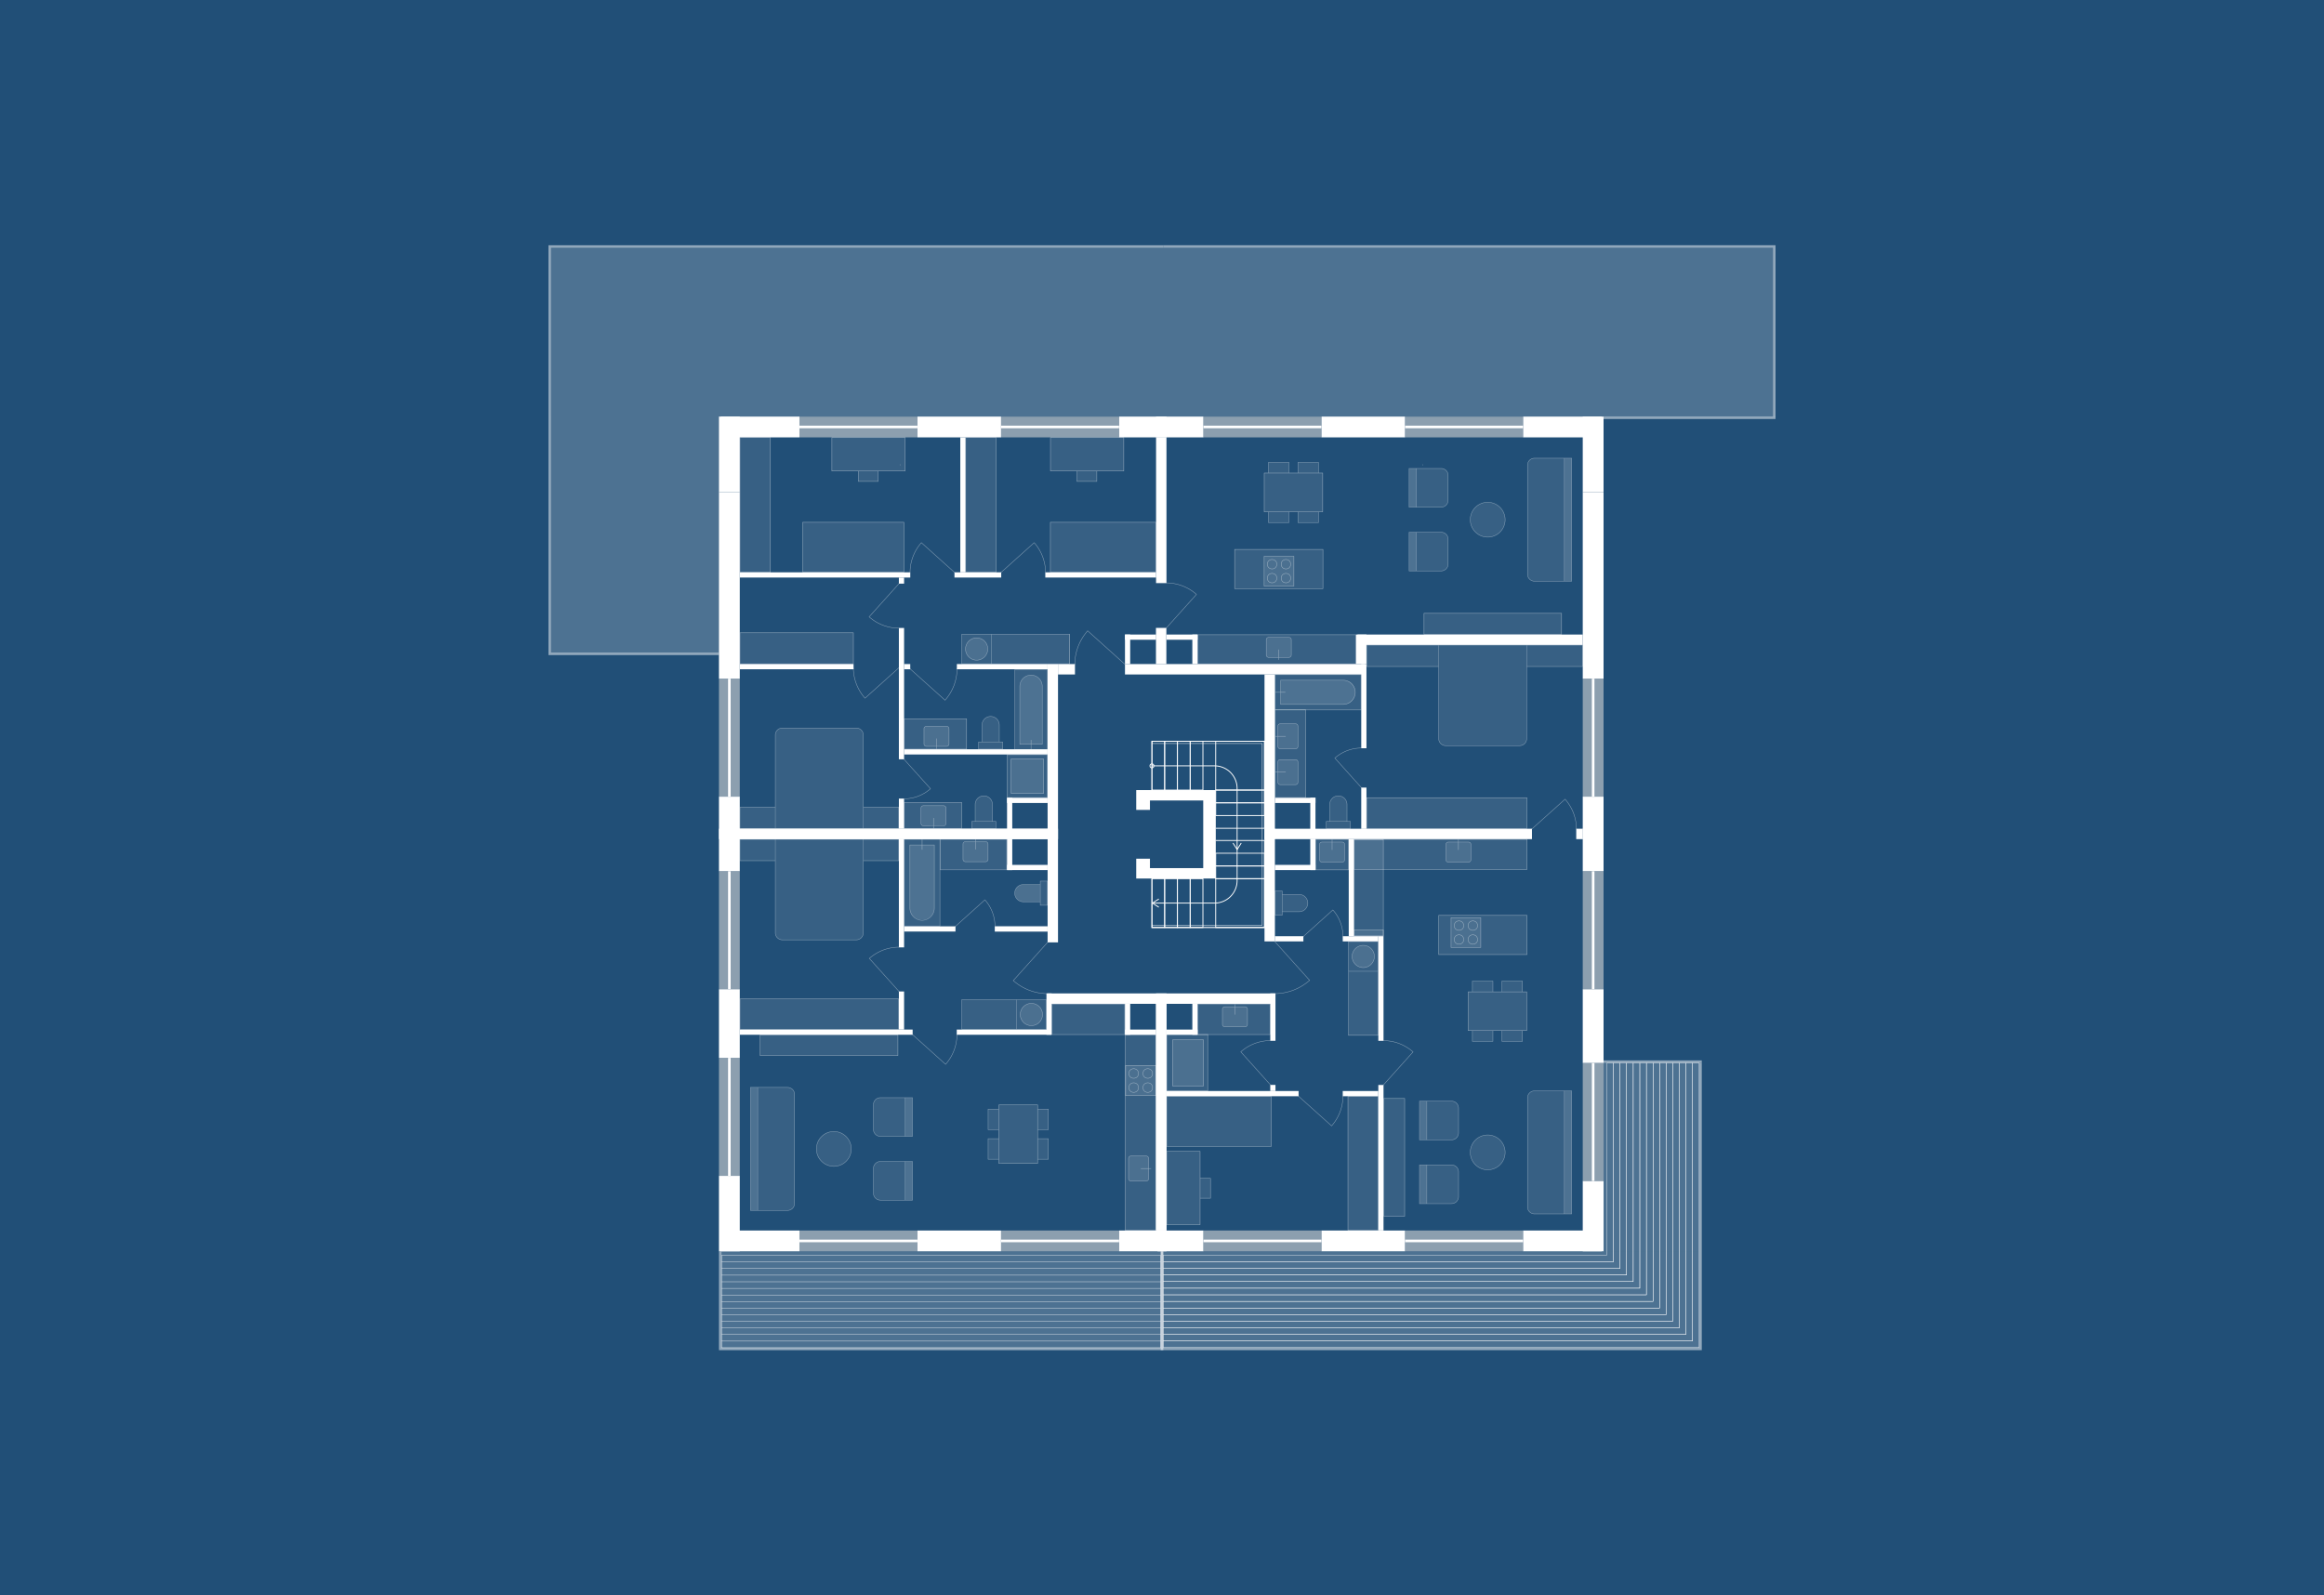 <svg id="A_6NP" data-name="A/6NP" xmlns="http://www.w3.org/2000/svg" viewBox="0 0 1340 920">
  <g>
    <rect width="1340" height="920" fill="#214f77"/>
    <g>
      <rect x="521.286" y="414.386" width="36.175" height="17.717" fill="#fff" opacity="0.1"/>
      <g opacity="0.5">
        <path d="M557.211,414.636v17.217l-35.675,0V414.636h35.675m.25-.25H521.286v17.717l36.175,0V414.386Z" fill="#fff"/>
      </g>
    </g>
    <g>
      <rect x="580.654" y="435.08" width="23.387" height="24.976" fill="#fff" opacity="0.1"/>
      <g opacity="0.5">
        <path d="M603.792,435.33v24.476H580.904V435.33h22.887m.25-.25H580.654v24.976h23.387V435.08Z" fill="#fff"/>
      </g>
    </g>
    <g>
      <rect x="735.105" y="409.265" width="17.871" height="50.79" transform="translate(1488.084 869.317) rotate(180)" fill="#fff" opacity="0.1"/>
      <g opacity="0.5">
        <path d="M752.726,409.515v50.29l-17.371 0V409.515l17.371-0m.25-.25-17.871 0v50.79l17.871-0V409.265Z" fill="#fff"/>
      </g>
    </g>
    <g>
      <rect x="759.157" y="483.236" width="17.847" height="19.176" transform="translate(275.258 1260.905) rotate(-90)" fill="#fff" opacity="0.1"/>
      <g opacity="0.5">
        <path d="M777.418,484.15l0,17.347-18.676,0-0-17.347,18.676,0m.25-.25-19.176,0,0,17.847,19.176,0-0-17.847Z" fill="#fff"/>
      </g>
    </g>
    <g>
      <rect x="780.669" y="483.9" width="99.909" height="17.592" transform="matrix(-1, 0, 0, -1, 1661.246, 985.392)" fill="#fff" opacity="0.1"/>
      <g opacity="0.5">
        <path d="M880.327,484.15v17.092l-99.409,0V484.15h99.409m.25-.25H780.669v17.592l99.909,0V483.9Z" fill="#fff"/>
      </g>
    </g>
    <g>
      <rect x="690.493" y="578.864" width="41.935" height="17.846" transform="translate(1422.92 1175.574) rotate(180)" fill="#fff" opacity="0.1"/>
      <g opacity="0.5">
        <path d="M732.178,579.114l0,17.346h-41.435V579.114H732.178m.25-.25H690.493v17.846h41.935l-0-17.846Z" fill="#fff"/>
      </g>
    </g>
    <g>
      <path d="M711.937,579.111v1.343h-5.71a1.502,1.502,0,0,0-1.5,1.5v8.798a1.502,1.502,0,0,0,1.5,1.5h11.67a1.502,1.502,0,0,0,1.5-1.5v-8.798a1.502,1.502,0,0,0-1.5-1.5h-5.71v-1.343h-.25Zm5.96,1.593a1.25,1.25,0,0,1,1.25,1.25v8.798a1.25,1.25,0,0,1-1.25,1.25H706.227a1.25,1.25,0,0,1-1.25-1.25v-8.798a1.25,1.25,0,0,1,1.25-1.25h5.71V584.98a.125.125,0,0,0,.25,0v-4.277Z" fill="#fff" opacity="0.5"/>
      <rect x="706.413" y="579.267" width="11.298" height="14.17" rx="1.25" transform="translate(125.71 1298.415) rotate(-90)" fill="#fff" opacity="0.1"/>
    </g>
    <g>
      <path d="M840.794,484.145v1.343h-5.71a1.502,1.502,0,0,0-1.5,1.5v8.798a1.502,1.502,0,0,0,1.5,1.5h11.67a1.502,1.502,0,0,0,1.5-1.5v-8.798a1.502,1.502,0,0,0-1.5-1.5h-5.71v-1.343h-.25Zm5.96,1.593a1.25,1.25,0,0,1,1.25,1.25v8.798a1.25,1.25,0,0,1-1.25,1.25H835.083a1.25,1.25,0,0,1-1.25-1.25v-8.798a1.25,1.25,0,0,1,1.25-1.25h5.71v4.277a.125.125,0,0,0,.25,0V485.738Z" fill="#fff" opacity="0.5"/>
      <rect x="835.27" y="484.302" width="11.298" height="14.17" rx="1.25" transform="translate(349.532 1332.305) rotate(-90)" fill="#fff" opacity="0.1"/>
    </g>
    <g>
      <path d="M767.955,484.145v1.343h-5.71a1.502,1.502,0,0,0-1.5,1.5v8.798a1.502,1.502,0,0,0,1.5,1.5H773.916a1.502,1.502,0,0,0,1.5-1.5v-8.798a1.502,1.502,0,0,0-1.5-1.5h-5.71v-1.343h-.25Zm5.96,1.593a1.25,1.25,0,0,1,1.25,1.25v8.798a1.25,1.25,0,0,1-1.25,1.25H762.245a1.25,1.25,0,0,1-1.25-1.25v-8.798a1.25,1.25,0,0,1,1.25-1.25h5.71v4.277a.125.125,0,1,0,.25,0V485.738Z" fill="#fff" opacity="0.5"/>
      <rect x="762.432" y="484.302" width="11.298" height="14.17" rx="1.25" transform="translate(276.694 1259.467) rotate(-90)" fill="#fff" opacity="0.1"/>
    </g>
    <g>
      <path d="M735.353,445.384h1.343v5.71a1.502,1.502,0,0,0,1.5,1.5h8.798a1.502,1.502,0,0,0,1.5-1.5l0-11.67a1.502,1.502,0,0,0-1.5-1.5l-8.798,0a1.502,1.502,0,0,0-1.5,1.5v5.71H735.353v.25Zm1.593-5.96a1.25,1.25,0,0,1,1.25-1.25l8.798,0a1.25,1.25,0,0,1,1.25,1.25l0,11.67a1.25,1.25,0,0,1-1.25,1.25h-8.798a1.25,1.25,0,0,1-1.25-1.25v-5.71h4.277a.125.125,0,0,0,0-.25h-4.277Z" fill="#fff" opacity="0.5"/>
      <rect x="736.946" y="438.174" width="11.298" height="14.17" rx="1.25" transform="translate(1485.189 890.518) rotate(180)" fill="#fff" opacity="0.1"/>
    </g>
    <g>
      <path d="M735.353,424.726h1.343V430.436a1.502,1.502,0,0,0,1.5,1.5l8.798,0a1.502,1.502,0,0,0,1.5-1.5l0-11.67a1.502,1.502,0,0,0-1.5-1.5h-8.798a1.502,1.502,0,0,0-1.5,1.5v5.71H735.353v.25Zm1.593-5.96a1.25,1.25,0,0,1,1.25-1.25h8.798a1.25,1.25,0,0,1,1.25,1.25l0,11.67a1.25,1.25,0,0,1-1.25,1.25l-8.798,0a1.25,1.25,0,0,1-1.25-1.25v-5.71h4.277a.125.125,0,0,0,0-.25h-4.277Z" fill="#fff" opacity="0.5"/>
      <rect x="736.946" y="417.516" width="11.298" height="14.17" rx="1.25" transform="translate(1485.189 849.202) rotate(180)" fill="#fff" opacity="0.1"/>
    </g>
    <g>
      <path d="M540.104,431.851V430.509h5.71a1.502,1.502,0,0,0,1.5-1.5v-8.798a1.502,1.502,0,0,0-1.5-1.5H534.144a1.502,1.502,0,0,0-1.5,1.5v8.798a1.502,1.502,0,0,0,1.5,1.5h5.71v1.343h.25Zm-5.96-1.593a1.25,1.25,0,0,1-1.25-1.25v-8.798a1.25,1.25,0,0,1,1.25-1.25h11.67a1.25,1.25,0,0,1,1.25,1.25v8.798a1.25,1.25,0,0,1-1.25,1.25h-5.71l0-4.277a.125.125,0,0,0-.25,0l0,4.277Z" fill="#fff" opacity="0.5"/>
      <rect x="534.33" y="417.525" width="11.298" height="14.17" rx="1.25" transform="translate(964.589 -115.37) rotate(90)" fill="#fff" opacity="0.1"/>
    </g>
    <g>
      <rect x="521.286" y="462.577" width="33.302" height="15.324" fill="#fff" opacity="0.1"/>
      <g opacity="0.5">
        <path d="M554.338,462.827v14.824H521.536V462.827H554.338m.25-.25H521.286v15.324H554.588V462.577Z" fill="#fff"/>
      </g>
    </g>
    <g>
      <path d="M538.381,477.65v-1.343l5.71,0a1.502,1.502,0,0,0,1.5-1.5v-8.798a1.502,1.502,0,0,0-1.5-1.5H532.421a1.502,1.502,0,0,0-1.5,1.5l0,8.798a1.502,1.502,0,0,0,1.5,1.5H538.131v1.343h.25Zm-5.96-1.593a1.25,1.25,0,0,1-1.25-1.25l0-8.798a1.25,1.25,0,0,1,1.25-1.25H544.091a1.25,1.25,0,0,1,1.25,1.25v8.798a1.25,1.25,0,0,1-1.25,1.25l-5.71,0V471.781a.125.125,0,1,0-.25,0v4.277Z" fill="#fff" opacity="0.5"/>
      <rect x="532.607" y="463.323" width="11.298" height="14.17" rx="1.25" transform="translate(1008.664 -67.847) rotate(90)" fill="#fff" opacity="0.1"/>
    </g>
    <g>
      <path d="M562.353,483.901V485.244h-5.71a1.502,1.502,0,0,0-1.5,1.5l0,8.798a1.502,1.502,0,0,0,1.5,1.5h11.67a1.502,1.502,0,0,0,1.5-1.5V486.744a1.502,1.502,0,0,0-1.5-1.5l-5.71,0v-1.343h-.25Zm5.96,1.593a1.25,1.25,0,0,1,1.25,1.25v8.798a1.25,1.25,0,0,1-1.25,1.25H556.643a1.25,1.25,0,0,1-1.25-1.25l0-8.798a1.25,1.25,0,0,1,1.25-1.25h5.71l0,4.277a.125.125,0,0,0,.25,0l0-4.277Z" fill="#fff" opacity="0.5"/>
      <rect x="556.829" y="484.058" width="11.298" height="14.17" rx="1.25" transform="translate(71.335 1053.621) rotate(-90)" fill="#fff" opacity="0.1"/>
    </g>
    <g>
      <rect x="542.327" y="484.16" width="38.029" height="17.33" fill="#fff" opacity="0.1"/>
      <g opacity="0.5">
        <path d="M580.606,501.747h-38.529V483.901h38.529Zm-38.279-.258h38.029V484.16h-38.029Z" fill="#fff"/>
      </g>
    </g>
    <g>
      <rect x="672.573" y="632.153" width="60.611" height="28.999" transform="matrix(-1, 0, 0, -1, 1405.758, 1293.305)" fill="#fff" opacity="0.1"/>
      <g opacity="0.5">
        <path d="M732.934,632.403v28.499H672.823V632.403h60.111m.25-.25H672.573v28.999h60.611V632.153Z" fill="#fff"/>
      </g>
    </g>
    <g>
      <rect x="747.196" y="662.056" width="77.436" height="17.629" transform="translate(1456.784 -115.044) rotate(90)" fill="#fff" opacity="0.1"/>
      <g opacity="0.5">
        <path d="M794.478,632.402v76.936l-17.129,0V632.402l17.129,0m.25-.25-17.629,0v77.436l17.629,0V632.152Z" fill="#fff"/>
      </g>
    </g>
    <g>
      <g>
        <rect x="661.072" y="675.337" width="42.507" height="19.504" transform="translate(1367.415 2.764) rotate(90)" fill="#fff" opacity="0.1"/>
        <g opacity="0.5">
          <path d="M691.828,664.086v42.007H672.823V664.086l19.004,0m.25-.25-19.504,0v42.507h19.504V663.836Z" fill="#fff"/>
        </g>
      </g>
      <g>
        <rect x="689.293" y="682.287" width="11.457" height="5.888" transform="translate(1380.253 -9.791) rotate(90)" fill="#fff" opacity="0.1"/>
        <polyline points="692.078 690.96 697.966 690.96 697.966 679.503 692.078 679.503" fill="none" stroke="#fff" stroke-miterlimit="10" stroke-width="0.25" opacity="0.5"/>
      </g>
    </g>
    <g>
      <rect x="787.886" y="459.875" width="92.618" height="18.022" transform="translate(1668.389 937.772) rotate(180)" fill="#fff" opacity="0.1"/>
      <g opacity="0.5">
        <path d="M880.253,460.125l0,17.522H788.136V460.125h92.118m.25-.25H787.886v18.022h92.618l-0-18.022Z" fill="#fff"/>
      </g>
    </g>
    <g>
      <rect x="761.277" y="503.424" width="55.842" height="17.06" transform="matrix(0, -1, 1, 0, 277.245, 1301.152)" fill="#fff" opacity="0.1"/>
      <g opacity="0.5">
        <path d="M797.478,484.283l0,55.342-16.559,0-0-55.342,16.56,0m.25-.25-17.06,0,0,55.842,17.059,0-0-55.842Z" fill="#fff"/>
      </g>
    </g>
    <g>
      <rect x="787.326" y="529.473" width="3.745" height="17.06" transform="translate(251.203 1327.206) rotate(-90.001)" fill="#fff" opacity="0.1"/>
      <g opacity="0.5">
        <path d="M797.478,536.38v3.245h-16.559l-0-3.245H797.478m.25-.25H780.668l0,3.745H797.728v-3.745Z" fill="#fff"/>
      </g>
    </g>
    <g>
      <polygon points="575.803 668.348 569.867 668.348 569.867 656.774 575.803 656.774 575.803 656.524 569.867 656.524 569.617 656.524 569.617 656.774 569.617 668.348 569.617 668.598 569.867 668.598 575.803 668.598 575.803 668.348" fill="#fff" opacity="0.5"/>
      <rect x="575.803" y="637.061" width="22.596" height="33.957" fill="#fff" opacity="0.1"/>
      <g opacity="0.1">
        <rect x="569.867" y="639.731" width="5.936" height="11.574" fill="#fff"/>
      </g>
      <g opacity="0.5">
        <path d="M598.149,637.311v33.457H576.053V637.311h22.096m.25-.25H575.803v33.957h22.596V637.061Z" fill="#fff"/>
      </g>
      <polygon points="575.803 651.306 569.867 651.306 569.867 639.731 575.803 639.731 575.803 639.481 569.867 639.481 569.617 639.481 569.617 639.731 569.617 651.306 569.617 651.556 569.867 651.556 575.803 651.556 575.803 651.306" fill="#fff" opacity="0.5"/>
      <g opacity="0.1">
        <rect x="569.867" y="656.774" width="5.936" height="11.574" fill="#fff"/>
      </g>
      <polygon points="598.399 639.731 604.335 639.731 604.335 651.306 598.399 651.306 598.399 651.556 604.335 651.556 604.585 651.556 604.585 651.306 604.585 639.731 604.585 639.481 604.335 639.481 598.399 639.481 598.399 639.731" fill="#fff" opacity="0.5"/>
      <g opacity="0.1">
        <rect x="598.399" y="656.774" width="5.936" height="11.574" transform="translate(1202.734 1325.122) rotate(180)" fill="#fff"/>
      </g>
      <polygon points="598.399 656.774 604.335 656.774 604.335 668.348 598.399 668.348 598.399 668.598 604.335 668.598 604.585 668.598 604.585 668.348 604.585 656.774 604.585 656.524 604.335 656.524 598.399 656.524 598.399 656.774" fill="#fff" opacity="0.5"/>
      <g opacity="0.1">
        <rect x="598.399" y="639.731" width="5.936" height="11.574" transform="translate(1202.734 1291.037) rotate(180)" fill="#fff"/>
      </g>
    </g>
    <rect x="418.941" y="477.901" width="189.447" height="6" fill="#fff"/>
    <rect x="574.276" y="507.667" width="65.532" height="6" transform="translate(96.374 1117.709) rotate(-90)" fill="#fff"/>
    <rect x="604.042" y="572.864" width="68.532" height="6" transform="translate(1276.615 1151.728) rotate(180)" fill="#fff"/>
    <rect x="602.711" y="639.727" width="133.725" height="6" transform="translate(1312.3 -26.847) rotate(90)" fill="#fff"/>
    <rect x="474.882" y="545.374" width="3" height="99.672" transform="translate(-118.828 1071.592) rotate(-90)" fill="#fff"/>
    <rect x="577.436" y="567.928" width="3" height="54.564" transform="translate(-16.274 1174.146) rotate(-90)" fill="#fff"/>
    <rect x="709.166" y="592.56" width="3" height="76.185" transform="translate(80.013 1341.319) rotate(-90)" fill="#fff"/>
    <rect x="782.972" y="620.397" width="3" height="20.512" transform="translate(153.819 1415.125) rotate(-90)" fill="#fff"/>
    <rect x="782.972" y="531.119" width="3" height="20.512" transform="translate(243.097 1325.847) rotate(-90)" fill="#fff"/>
    <rect x="741.815" y="533.165" width="3" height="16.419" transform="translate(201.94 1284.69) rotate(-90)" fill="#fff"/>
    <rect x="777.668" y="483.901" width="3" height="55.973" fill="#fff"/>
    <rect x="784.886" y="454.167" width="3" height="23.838" fill="#fff"/>
    <rect x="784.886" y="382.939" width="3" height="48.545" fill="#fff"/>
    <rect x="534.603" y="520.866" width="3" height="29.634" transform="translate(0.42 1071.787) rotate(-90)" fill="#fff"/>
    <rect x="587.269" y="520.453" width="3.084" height="30.462" transform="translate(53.127 1124.494) rotate(-90)" fill="#fff"/>
    <rect x="603.378" y="572.864" width="3" height="23.846" transform="translate(1209.755 1169.574) rotate(180)" fill="#fff"/>
    <rect x="580.654" y="483.657" width="3" height="18.09" transform="translate(1164.309 985.404) rotate(180)" fill="#fff"/>
    <rect x="590.848" y="488.554" width="3" height="23.387" transform="translate(1092.595 -92.101) rotate(90)" fill="#fff"/>
    <rect x="648.654" y="578.864" width="3" height="17.846" transform="translate(1300.309 1175.574) rotate(180)" fill="#fff"/>
    <rect x="656.114" y="586.25" width="3" height="17.919" transform="translate(1252.824 -62.404) rotate(90)" fill="#fff"/>
    <rect x="518.286" y="571.742" width="3" height="21.968" transform="translate(1039.572 1165.452) rotate(180)" fill="#fff"/>
    <rect x="518.286" y="483.901" width="3" height="62.415" transform="translate(1039.572 1030.218) rotate(180)" fill="#fff"/>
    <g>
      <g>
        <path d="M507.659,691.962h14.125V669.907H507.659a3.896,3.896,0,0,0-3.914,3.868v14.319A3.895,3.895,0,0,0,507.659,691.962Z" fill="#fff" opacity="0.1"/>
        <rect x="522.034" y="669.907" width="3.95" height="22.055" fill="#fff" opacity="0.2"/>
        <path d="M507.659,692.212h18.576V669.657H507.659a4.146,4.146,0,0,0-4.164,4.118v14.319A4.146,4.146,0,0,0,507.659,692.212Zm14.375-22.305h3.95v22.055h-3.95Zm-18.29,3.868a3.896,3.896,0,0,1,3.914-3.868h14.125v22.055H507.659a3.895,3.895,0,0,1-3.914-3.868Z" fill="#fff" opacity="0.5"/>
      </g>
      <g>
        <path d="M507.659,655.18h14.125V633.125H507.659a3.896,3.896,0,0,0-3.914,3.868v14.319A3.895,3.895,0,0,0,507.659,655.18Z" fill="#fff" opacity="0.1"/>
        <rect x="522.034" y="633.125" width="3.95" height="22.055" fill="#fff" opacity="0.2"/>
        <path d="M507.659,655.43h18.576V632.875H507.659a4.146,4.146,0,0,0-4.164,4.118v14.319A4.146,4.146,0,0,0,507.659,655.43Zm14.375-22.305h3.95v22.055h-3.95Zm-18.29,3.868a3.896,3.896,0,0,1,3.914-3.868h14.125v22.055H507.659a3.895,3.895,0,0,1-3.914-3.868Z" fill="#fff" opacity="0.5"/>
      </g>
    </g>
    <g>
      <path d="M454.097,627.208H437.025v70.67h17.071a3.896,3.896,0,0,0,3.914-3.868V631.076A3.895,3.895,0,0,0,454.097,627.208Z" fill="#fff" opacity="0.1"/>
      <rect x="432.825" y="627.208" width="3.95" height="70.67" fill="#fff" opacity="0.2"/>
      <path d="M454.097,626.958H432.575v71.17h21.521a4.146,4.146,0,0,0,4.164-4.118V631.076A4.146,4.146,0,0,0,454.097,626.958Zm-17.321,70.92H432.825V627.208h3.95Zm21.235-3.868a3.896,3.896,0,0,1-3.914,3.868H437.025V627.208h17.071a3.895,3.895,0,0,1,3.914,3.868Z" fill="#fff" opacity="0.5"/>
    </g>
    <g>
      <g opacity="0.5">
        <path d="M480.795,652.625a9.918,9.918,0,1,1-9.918,9.918,9.918,9.918,0,0,1,9.918-9.918m0-.25a10.168,10.168,0,1,0,10.168,10.168,10.18,10.18,0,0,0-10.168-10.168Z" fill="#fff"/>
      </g>
      <circle cx="480.795" cy="662.543" r="9.918" fill="#fff" opacity="0.1"/>
    </g>
    <g>
      <g>
        <path d="M497.655,537.862V484.156H447.177v53.705a3.936,3.936,0,0,0,3.868,3.992h42.741A3.936,3.936,0,0,0,497.655,537.862Z" fill="#fff" opacity="0.1"/>
        <path d="M446.927,483.901v53.96a4.189,4.189,0,0,0,4.118,4.247h42.741a4.189,4.189,0,0,0,4.118-4.247V483.901m-.25,0H447.177m3.868,57.952a3.936,3.936,0,0,1-3.868-3.992V484.156h50.477v53.705a3.936,3.936,0,0,1-3.868,3.992Z" fill="#fff" opacity="0.5"/>
      </g>
      <polygon points="446.338 496.187 426.801 496.187 426.801 484.176 446.338 484.176 446.672 484.176 446.927 484.176 446.927 483.901 426.546 483.901 426.546 496.462 446.927 496.462 446.927 496.187 446.672 496.187 446.338 496.187" fill="#fff" opacity="0.5"/>
      <polygon points="498.494 484.176 518.031 484.176 518.031 496.187 498.494 496.187 498.16 496.187 497.905 496.187 497.905 496.462 518.286 496.462 518.286 483.901 497.905 483.901 497.905 484.176 498.16 484.176 498.494 484.176" fill="#fff" opacity="0.5"/>
      <rect x="426.801" y="484.176" width="20.126" height="12.011" fill="#fff" opacity="0.1"/>
      <rect x="497.905" y="484.176" width="20.126" height="12.011" fill="#fff" opacity="0.1"/>
    </g>
    <g>
      <rect x="618.593" y="566.649" width="17.846" height="42.277" transform="translate(39.729 1215.303) rotate(-90)" fill="#fff" opacity="0.1"/>
      <g opacity="0.5">
        <path d="M648.404,579.114V596.46H606.628V579.114h41.777m.25-.25H606.378V596.71h42.277V578.864Z" fill="#fff"/>
      </g>
    </g>
    <g>
      <rect x="471.96" y="562.915" width="12.101" height="79.691" transform="translate(-124.75 1080.771) rotate(-90)" fill="#fff" opacity="0.1"/>
      <g opacity="0.5">
        <path d="M438.415,596.96l79.191,0v11.601H438.415V596.96m-.25-.25v12.101h79.691v-12.101l-79.691,0Z" fill="#fff"/>
      </g>
    </g>
    <g>
      <rect x="463.522" y="538.946" width="17.787" height="91.74" transform="translate(-112.401 1057.232) rotate(-90)" fill="#fff" opacity="0.1"/>
      <g opacity="0.5">
        <path d="M518.036,576.173l0,17.287H426.796l0-17.287h91.24m.25-.25H426.546l0,17.787h91.74l0-17.787Z" fill="#fff"/>
      </g>
    </g>
    <g>
      <rect x="648.652" y="596.71" width="17.919" height="112.879" transform="translate(1315.223 1306.299) rotate(-180)" fill="#fff" opacity="0.1"/>
      <g opacity="0.5">
        <path d="M666.321,596.96V709.339H648.902V596.96h17.419m.25-.25H648.652V709.589h17.919V596.71Z" fill="#fff"/>
      </g>
    </g>
    <g>
      <path d="M521.286,483.901v50.282h20.791V483.901Zm20.531,50.023H521.545V484.161h10.007v2.976h-7.031v36.521a7.16,7.16,0,1,0,14.32,0V487.137h-7.03v-2.976h10.006ZM531.682,490.009a.13.13,0,0,0,.13-.13v-2.484h6.771v36.261a6.901,6.901,0,1,1-13.801,0V487.396h6.772v2.484A.13.13,0,0,0,531.682,490.009Z" fill="#fff" opacity="0.5"/>
      <path d="M521.545,484.161v49.763h20.272V484.161Zm17.037,39.497a6.901,6.901,0,1,1-13.801,0V487.396h13.801Z" fill="#fff" opacity="0.1"/>
      <path d="M524.781,487.396h13.801a0,0,0,0,1,0,0v36.507a6.655,6.655,0,0,1-6.655,6.655h-.492a6.655,6.655,0,0,1-6.655-6.655V487.396A0,0,0,0,1,524.781,487.396Z" fill="#fff" opacity="0.2"/>
    </g>
    <g>
      <path d="M735.105,409.522h49.78V388.939H735.105ZM784.629,389.195v20.07H735.362v-9.907h2.946v6.961h36.156a7.088,7.088,0,1,0,0-14.177H738.308v6.96H735.362v-9.906Zm-43.477,10.034a.128.128,0,0,0-.128-.128h-2.459v-6.703h35.9a6.832,6.832,0,1,1,0,13.664H738.565v-6.704h2.459A.128.128,0,0,0,741.152,399.23Z" fill="#fff" opacity="0.5"/>
      <path d="M735.362,409.265h49.267V389.195H735.362Zm39.103-16.867a6.832,6.832,0,1,1,0,13.664H738.565V392.398Z" fill="#fff" opacity="0.1"/>
      <path d="M753.099,377.865H766.763a0,0,0,0,1,0,0v36.077a6.655,6.655,0,0,1-6.655,6.655h-.354a6.655,6.655,0,0,1-6.655-6.655V377.865A0,0,0,0,1,753.099,377.865Z" transform="translate(360.701 1159.161) rotate(-90)" fill="#fff" opacity="0.2"/>
    </g>
    <g>
      <path d="M604.042,432.303l0-46.191-19.099,0,0,46.191ZM585.18,386.35l18.623,0,0,45.715-9.193,0,0-2.734,6.459,0,0-33.549a6.577,6.577,0,1,0-13.155,0l0,33.549h6.458v2.734h-9.192Zm9.311,40.342a.119.119,0,0,0-.119.119l0,2.281-6.22,0,0-33.311a6.339,6.339,0,1,1,12.679,0l0,33.311h-6.221v-2.281A.119.119,0,0,0,594.491,426.692Z" fill="#fff" opacity="0.5"/>
      <path d="M603.803,432.065l0-45.715-18.623,0,0,45.715Zm-15.651-36.283a6.339,6.339,0,0,1,12.679,0l0,33.311-12.679,0Z" fill="#fff" opacity="0.1"/>
      <path d="M588.153,389.442h12.679a0,0,0,0,1,0,0v33.311a6.339,6.339,0,0,1-6.339,6.339h0a6.339,6.339,0,0,1-6.339-6.339V389.442a0,0,0,0,1,0,0Z" transform="translate(1188.985 818.534) rotate(180)" fill="#fff" opacity="0.2"/>
    </g>
    <g>
      <g opacity="0.5">
        <path d="M599.709,510.212v9.7h-9.65a4.85,4.85,0,0,1,0-9.7h9.65m.25-.25h-9.9a5.1,5.1,0,0,0,0,10.2h9.9v-10.2Z" fill="#fff"/>
      </g>
      <g opacity="0.5">
        <polygon points="604.042 507.979 599.711 507.979 599.711 509.962 599.961 509.962 599.961 508.229 603.792 508.229 603.792 521.896 599.961 521.896 599.961 520.162 599.711 520.162 599.711 522.146 604.042 522.146 604.042 507.979 604.042 507.979" fill="#fff"/>
      </g>
      <path d="M599.709,510.212v9.7h-9.65a4.85,4.85,0,0,1,0-9.7h9.65" fill="#fff" opacity="0.1"/>
      <rect x="599.959" y="508.229" width="3.832" height="13.667" fill="#fff" opacity="0.1"/>
    </g>
    <path d="M599.709,510.212v9.7h-9.65a4.85,4.85,0,0,1,0-9.7h9.65" fill="#fff" opacity="0.1"/>
    <g>
      <rect x="586.265" y="576.597" width="16.86" height="16.86" fill="#fff" opacity="0.1"/>
      <g opacity="0.5">
        <path d="M603.378,576.345H586.013V593.71h17.365V576.345ZM586.265,593.457V576.597h16.86v16.86Z" fill="#fff"/>
      </g>
      <g opacity="0.5">
        <polygon points="586.013 576.345 554.431 576.345 554.431 593.71 586.013 593.71 586.013 593.457 554.682 593.457 554.682 576.597 586.013 576.597 586.013 576.345 586.013 576.345" fill="#fff"/>
      </g>
      <g opacity="0.5">
        <path d="M594.695,578.495a6.533,6.533,0,1,0,6.533,6.533,6.54,6.54,0,0,0-6.533-6.533Zm0,12.813a6.28,6.28,0,1,1,6.281-6.28,6.287,6.287,0,0,1-6.281,6.28Z" fill="#fff"/>
      </g>
      <rect x="554.683" y="576.597" width="31.329" height="16.86" fill="#fff" opacity="0.1"/>
      <circle cx="594.695" cy="585.028" r="6.28" fill="#fff" opacity="0.1"/>
    </g>
    <g>
      <rect x="649.032" y="614.399" width="17.414" height="17.414" fill="#fff" opacity="0.1"/>
      <g>
        <circle cx="653.678" cy="619.039" r="2.758" fill="none" stroke="#fff" stroke-miterlimit="10" stroke-width="0.25" opacity="0.5"/>
        <circle cx="661.8" cy="619.039" r="2.758" fill="none" stroke="#fff" stroke-miterlimit="10" stroke-width="0.25" opacity="0.5"/>
        <circle cx="653.678" cy="627.172" r="2.758" fill="none" stroke="#fff" stroke-miterlimit="10" stroke-width="0.25" opacity="0.5"/>
        <circle cx="661.8" cy="627.172" r="2.758" fill="none" stroke="#fff" stroke-miterlimit="10" stroke-width="0.25" opacity="0.5"/>
      </g>
      <g opacity="0.5">
        <path d="M666.574,631.94H648.904V614.271h17.669ZM649.16,631.685h17.158V614.526H649.16Z" fill="#fff"/>
      </g>
    </g>
    <g>
      <path d="M663.613,673.724H662.395V668.014a1.502,1.502,0,0,0-1.5-1.5h-8.798a1.502,1.502,0,0,0-1.5,1.5v11.67a1.502,1.502,0,0,0,1.5,1.5h8.798a1.502,1.502,0,0,0,1.5-1.5v-5.71h1.218a.125.125,0,0,0,0-.25Zm-1.468,5.96a1.25,1.25,0,0,1-1.25,1.25h-8.798a1.25,1.25,0,0,1-1.25-1.25V668.014a1.25,1.25,0,0,1,1.25-1.25h8.798a1.25,1.25,0,0,1,1.25,1.25v5.71h-4.277a.125.125,0,0,0,0,.25H662.145Z" fill="#fff" opacity="0.5"/>
      <rect x="650.847" y="666.764" width="11.298" height="14.17" rx="1.25" fill="#fff" opacity="0.1"/>
    </g>
    <g>
      <rect x="690.493" y="365.912" width="91.393" height="17.027" fill="#fff" opacity="0.1"/>
      <g opacity="0.5">
        <path d="M781.636,366.162V382.689h-90.893V366.162h90.893m.25-.25h-91.393V382.939h91.393V365.912Z" fill="#fff"/>
      </g>
    </g>
    <g>
      <rect x="605.525" y="301.066" width="61.137" height="28.975" fill="#fff" opacity="0.1"/>
      <g opacity="0.5">
        <path d="M666.411,301.316l0,28.475H605.775l0-28.475h60.637m.25-.25H605.525l0,28.975h61.137l-0-28.975Z" fill="#fff"/>
      </g>
    </g>
    <g>
      <rect x="526.688" y="282.227" width="77.828" height="17.802" transform="translate(274.474 856.731) rotate(-90)" fill="#fff" opacity="0.1"/>
      <g opacity="0.5">
        <path d="M574.253,252.465v77.328l-17.302,0V252.465l17.302,0m.25-.25-17.802,0v77.828l17.802,0V252.215Z" fill="#fff"/>
      </g>
    </g>
    <g>
      <rect x="462.731" y="301.066" width="58.555" height="28.975" fill="#fff" opacity="0.1"/>
      <g opacity="0.5">
        <path d="M521.036,301.316v28.475h-58.055V301.316h58.055m.25-.25h-58.555v28.975h58.555V301.066Z" fill="#fff"/>
      </g>
    </g>
    <g>
      <rect x="426.546" y="364.79" width="65.617" height="18.149" fill="#fff" opacity="0.1"/>
      <g opacity="0.5">
        <path d="M491.913,365.04v17.649h-65.117V365.04l65.117,0m.25-.25-65.617,0v18.149h65.617V364.79Z" fill="#fff"/>
      </g>
    </g>
    <g>
      <rect x="396.533" y="282.227" width="77.828" height="17.802" transform="translate(144.318 726.575) rotate(-90)" fill="#fff" opacity="0.1"/>
      <g opacity="0.5">
        <path d="M444.098,252.465v77.328l-17.302,0V252.465l17.302,0m.25-.25-17.802,0v77.828l17.802,0V252.215Z" fill="#fff"/>
      </g>
    </g>
    <g>
      <rect x="820.953" y="353.556" width="79.561" height="12.356" fill="#fff" opacity="0.1"/>
      <g opacity="0.5">
        <path d="M900.264,353.806v11.856H821.203V353.806H900.264m.25-.25H820.953v12.356H900.514V353.556Z" fill="#fff"/>
      </g>
    </g>
    <g>
      <path d="M737.459,380.428v-1.218h5.71a1.502,1.502,0,0,0,1.5-1.5v-8.798a1.502,1.502,0,0,0-1.5-1.5H731.499a1.502,1.502,0,0,0-1.5,1.5v8.798a1.502,1.502,0,0,0,1.5,1.5h5.71v1.218a.125.125,0,0,0,.25,0Zm-5.96-1.468a1.25,1.25,0,0,1-1.25-1.25v-8.798a1.25,1.25,0,0,1,1.25-1.25h11.67a1.25,1.25,0,0,1,1.25,1.25v8.798a1.25,1.25,0,0,1-1.25,1.25h-5.71V374.684a.125.125,0,1,0-.25,0v4.277Z" fill="#fff" opacity="0.5"/>
      <rect x="731.685" y="366.226" width="11.298" height="14.17" rx="1.25" transform="matrix(0, 1, -1, 0, 1110.645, -364.023)" fill="#fff" opacity="0.1"/>
    </g>
    <rect x="432.277" y="692.913" width="12" height="45.352" transform="translate(-277.312 1153.866) rotate(-90)" fill="#fff"/>
    <rect x="547.102" y="691.473" width="12" height="48.233" transform="translate(-162.487 1268.691) rotate(-90)" fill="#fff"/>
    <rect x="652.912" y="701.927" width="12" height="27.323" transform="translate(-56.677 1374.501) rotate(-90)" fill="#fff"/>
    <rect x="414.546" y="678.072" width="12" height="43.517" transform="translate(841.092 1399.661) rotate(180)" fill="#fff"/>
    <rect x="414.546" y="570.433" width="12" height="39.606" transform="translate(841.092 1180.473) rotate(180)" fill="#fff"/>
    <rect x="414.546" y="477.901" width="12" height="24.5" transform="translate(841.092 980.303) rotate(180)" fill="#fff"/>
    <rect x="414.546" y="610.04" width="12" height="68.032" transform="translate(841.092 1288.111) rotate(180)" fill="#d3d3d3" opacity="0.6"/>
    <rect x="386.53" y="643.306" width="68.032" height="1.5" transform="translate(-223.51 1064.602) rotate(-90)" fill="#fff"/>
    <rect x="414.546" y="502.401" width="12" height="68.032" transform="translate(841.092 1072.835) rotate(180)" fill="#d3d3d3" opacity="0.6"/>
    <rect x="386.53" y="535.667" width="68.032" height="1.5" transform="translate(-115.872 956.963) rotate(-90)" fill="#fff"/>
    <rect x="488.969" y="681.573" width="12" height="68.032" transform="translate(1210.558 220.62) rotate(90)" fill="#d3d3d3" opacity="0.6"/>
    <rect x="460.953" y="714.839" width="68.032" height="1.5" transform="translate(989.938 1431.178) rotate(180)" fill="#fff"/>
    <rect x="605.234" y="681.573" width="12" height="68.032" transform="translate(1326.823 104.355) rotate(90)" fill="#d3d3d3" opacity="0.6"/>
    <rect x="577.218" y="714.839" width="68.032" height="1.5" transform="translate(1222.468 1431.178) rotate(180)" fill="#fff"/>
    <rect x="418.941" y="477.901" width="189.447" height="6" fill="#fff"/>
    <rect x="556.56" y="430.42" width="100.963" height="6" transform="translate(1040.462 -173.621) rotate(90)" fill="#fff"/>
    <rect x="580.654" y="460.056" width="3" height="18.09" transform="translate(1164.309 938.202) rotate(180)" fill="#fff"/>
    <rect x="590.848" y="449.862" width="3" height="23.387" transform="translate(130.792 1053.904) rotate(-90)" fill="#fff"/>
    <rect x="521.565" y="382.66" width="3" height="3.558" transform="translate(138.626 907.504) rotate(-90)" fill="#fff"/>
    <rect x="457.854" y="351.63" width="3" height="65.617" transform="translate(74.916 843.793) rotate(-90)" fill="#fff"/>
    <rect x="474.203" y="282.385" width="3" height="98.314" transform="translate(144.161 807.245) rotate(-90)" fill="#fff"/>
    <rect x="562.318" y="318.064" width="3" height="26.955" transform="translate(232.276 895.36) rotate(-90)" fill="#fff"/>
    <rect x="553.701" y="252.214" width="3" height="77.828" transform="translate(1110.402 582.256) rotate(180)" fill="#fff"/>
    <rect x="633.145" y="299.613" width="3" height="63.857" transform="translate(303.103 966.187) rotate(-90)" fill="#fff"/>
    <rect x="648.654" y="365.912" width="3" height="17.027" transform="translate(1300.309 748.851) rotate(180)" fill="#fff"/>
    <rect x="656.114" y="358.453" width="3" height="17.919" transform="translate(290.202 1025.026) rotate(-90)" fill="#fff"/>
    <rect x="576.379" y="358.276" width="3" height="52.325" transform="translate(193.44 962.318) rotate(-90)" fill="#fff"/>
    <rect x="561.164" y="392.202" width="3" height="82.755" transform="translate(129.084 996.244) rotate(-90)" fill="#fff"/>
    <rect x="518.286" y="460.519" width="3" height="17.383" transform="translate(1039.572 938.42) rotate(180)" fill="#fff"/>
    <rect x="518.286" y="362.124" width="3" height="75.719" transform="translate(1039.572 799.967) rotate(180)" fill="#fff"/>
    <rect x="518.286" y="333.042" width="3" height="3.519" transform="translate(1039.572 669.603) rotate(180)" fill="#fff"/>
    <rect x="518.823" y="267.901" width="0.25" height="0.25" transform="translate(1037.896 536.051) rotate(180)" fill="#fff"/>
    <g>
      <g>
        <path d="M497.655,423.941v53.705H447.177V423.941a3.936,3.936,0,0,1,3.868-3.992h42.741A3.936,3.936,0,0,1,497.655,423.941Z" fill="#fff" opacity="0.1"/>
        <path d="M446.927,477.901V423.941a4.189,4.189,0,0,1,4.118-4.247h42.741a4.189,4.189,0,0,1,4.118,4.247v53.96m-.25,0H447.177m3.868-57.952a3.936,3.936,0,0,0-3.868,3.992v53.705h50.477V423.941a3.936,3.936,0,0,0-3.868-3.992Z" fill="#fff" opacity="0.5"/>
      </g>
      <polygon points="446.338 465.616 426.801 465.616 426.801 477.627 446.338 477.627 446.672 477.627 446.927 477.627 446.927 477.901 426.546 477.901 426.546 465.341 446.927 465.341 446.927 465.616 446.672 465.616 446.338 465.616" fill="#fff" opacity="0.5"/>
      <polygon points="498.494 477.627 518.031 477.627 518.031 465.616 498.494 465.616 498.16 465.616 497.905 465.616 497.905 465.341 518.286 465.341 518.286 477.901 497.905 477.901 497.905 477.627 498.16 477.627 498.494 477.627" fill="#fff" opacity="0.5"/>
      <rect x="426.801" y="465.616" width="20.126" height="12.011" fill="#fff" opacity="0.1"/>
      <rect x="497.905" y="465.616" width="20.126" height="12.011" fill="#fff" opacity="0.1"/>
    </g>
    <g>
      <g>
        <path d="M829.669,425.872V372.167h50.477v53.705a3.936,3.936,0,0,1-3.868,3.992H833.537A3.936,3.936,0,0,1,829.669,425.872Z" fill="#fff" opacity="0.1"/>
        <path d="M880.397,371.912v53.96a4.189,4.189,0,0,1-4.118,4.247H833.537a4.189,4.189,0,0,1-4.118-4.247V371.912m.25,0h50.477m-3.868,57.952a3.936,3.936,0,0,0,3.868-3.992V372.167H829.669v53.705a3.936,3.936,0,0,0,3.868,3.992Z" fill="#fff" opacity="0.5"/>
      </g>
      <polygon points="880.986 384.198 912.346 384.198 912.346 372.187 880.986 372.187 880.652 372.187 880.397 372.187 880.397 371.912 912.601 371.912 912.601 384.473 880.397 384.473 880.397 384.198 880.652 384.198 880.986 384.198" fill="#fff" opacity="0.5"/>
      <polygon points="828.83 372.187 788.141 372.187 788.141 384.198 828.83 384.198 829.164 384.198 829.419 384.198 829.419 384.473 787.886 384.473 787.886 371.912 829.419 371.912 829.419 372.187 829.164 372.187 828.83 372.187" fill="#fff" opacity="0.5"/>
      <rect x="880.397" y="372.187" width="31.949" height="12.011" transform="translate(1792.742 756.385) rotate(180)" fill="#fff" opacity="0.1"/>
      <rect x="788.141" y="372.187" width="41.278" height="12.011" transform="translate(1617.561 756.385) rotate(180)" fill="#fff" opacity="0.1"/>
    </g>
    <rect x="432.277" y="223.538" width="12" height="45.352" transform="translate(684.491 -192.063) rotate(90)" fill="#fff"/>
    <rect x="547.102" y="222.097" width="12" height="48.233" transform="translate(799.316 -306.888) rotate(90)" fill="#fff"/>
    <rect x="652.912" y="232.552" width="12" height="27.323" transform="translate(905.126 -412.698) rotate(90)" fill="#fff"/>
    <rect x="414.546" y="240.214" width="12" height="43.517" transform="translate(841.092 523.945) rotate(180)" fill="#fff"/>
    <rect x="414.546" y="283.731" width="12" height="107.638" transform="translate(841.092 675.101) rotate(180)" fill="#fff"/>
    <rect x="414.546" y="459.401" width="12" height="24.5" transform="translate(841.092 943.303) rotate(180)" fill="#fff"/>
    <rect x="414.546" y="391.37" width="12" height="68.032" transform="translate(841.092 850.771) rotate(180)" fill="#d3d3d3" opacity="0.6"/>
    <rect x="386.53" y="424.636" width="68.032" height="1.5" transform="translate(845.931 4.84) rotate(90)" fill="#fff"/>
    <rect x="488.969" y="212.198" width="12" height="68.032" transform="translate(248.755 741.183) rotate(-90)" fill="#d3d3d3" opacity="0.6"/>
    <rect x="460.953" y="245.464" width="68.032" height="1.5" transform="translate(989.938 492.428) rotate(180)" fill="#fff"/>
    <polyline points="669.25 721.589 669.25 777.082 416.046 777.083 416.046 721.589" fill="#fff" opacity="0.2"/>
    <g>
      <line x1="669.25" y1="727.733" x2="416.046" y2="727.734" fill="none" stroke="#fff" stroke-miterlimit="10" stroke-width="0.2"/>
      <line x1="669.25" y1="731.537" x2="416.046" y2="731.537" fill="none" stroke="#fff" stroke-miterlimit="10" stroke-width="0.2"/>
      <line x1="669.25" y1="735.341" x2="416.046" y2="735.341" fill="none" stroke="#fff" stroke-miterlimit="10" stroke-width="0.2"/>
      <line x1="669.25" y1="739.144" x2="416.046" y2="739.144" fill="none" stroke="#fff" stroke-miterlimit="10" stroke-width="0.2"/>
      <line x1="669.25" y1="742.948" x2="416.046" y2="742.948" fill="none" stroke="#fff" stroke-miterlimit="10" stroke-width="0.2"/>
      <line x1="669.25" y1="746.751" x2="416.046" y2="746.751" fill="none" stroke="#fff" stroke-miterlimit="10" stroke-width="0.2"/>
      <line x1="669.25" y1="750.555" x2="416.046" y2="750.555" fill="none" stroke="#fff" stroke-miterlimit="10" stroke-width="0.2"/>
      <line x1="669.25" y1="754.359" x2="416.046" y2="754.359" fill="none" stroke="#fff" stroke-miterlimit="10" stroke-width="0.2"/>
      <line x1="669.25" y1="758.162" x2="416.046" y2="758.162" fill="none" stroke="#fff" stroke-miterlimit="10" stroke-width="0.2"/>
      <line x1="669.25" y1="761.966" x2="416.046" y2="761.966" fill="none" stroke="#fff" stroke-miterlimit="10" stroke-width="0.2"/>
      <line x1="669.25" y1="765.769" x2="416.046" y2="765.769" fill="none" stroke="#fff" stroke-miterlimit="10" stroke-width="0.2"/>
      <line x1="669.25" y1="769.573" x2="416.046" y2="769.573" fill="none" stroke="#fff" stroke-miterlimit="10" stroke-width="0.2"/>
      <line x1="669.25" y1="773.376" x2="416.046" y2="773.377" fill="none" stroke="#fff" stroke-miterlimit="10" stroke-width="0.2"/>
      <rect x="416.046" y="723.93" width="253.204" height="53.25" fill="none" stroke="#fff" stroke-miterlimit="10" stroke-width="0.2"/>
    </g>
    <g opacity="0.5">
      <polygon points="416.046 721.589 416.046 777.083 669.25 777.082 669.25 721.589 670.75 721.589 670.75 777.082 670.75 778.582 669.25 778.582 416.046 778.583 414.546 778.583 414.546 777.083 414.546 721.589 416.046 721.589" fill="#fff"/>
    </g>
    <rect x="605.234" y="212.198" width="12" height="68.032" transform="translate(365.02 857.448) rotate(-90)" fill="#d3d3d3" opacity="0.6"/>
    <rect x="577.218" y="245.464" width="68.032" height="1.5" transform="translate(1222.468 492.428) rotate(180)" fill="#fff"/>
    <rect x="730.759" y="477.901" width="152.553" height="6" transform="translate(1614.07 961.803) rotate(180)" fill="#fff"/>
    <rect x="908.844" y="477.901" width="3.757" height="6" transform="translate(1821.445 961.803) rotate(180)" fill="#fff"/>
    <rect x="684.624" y="433.42" width="94.963" height="6" transform="translate(1168.525 -295.685) rotate(90)" fill="#fff"/>
    <rect x="648.654" y="382.939" width="138.487" height="6" fill="#fff"/>
    <rect x="782.716" y="365.912" width="129.885" height="6" fill="#fff"/>
    <rect x="776.372" y="371.425" width="17.027" height="6" transform="translate(1159.311 -410.46) rotate(90)" fill="#fff"/>
    <rect x="659.088" y="369.513" width="20.851" height="6" transform="translate(1042.027 -297.001) rotate(90)" fill="#fff"/>
    <rect x="610.042" y="382.939" width="9.781" height="6" fill="#fff"/>
    <rect x="627.551" y="291.236" width="84.044" height="6" transform="translate(375.338 963.809) rotate(-90)" fill="#fff"/>
    <rect x="755.493" y="460.056" width="3" height="18.09" fill="#fff"/>
    <rect x="745.299" y="449.862" width="3" height="23.387" transform="translate(285.243 1208.355) rotate(-90)" fill="#fff"/>
    <rect x="687.493" y="365.912" width="3" height="17.027" fill="#fff"/>
    <rect x="680.033" y="358.453" width="3" height="17.919" transform="translate(314.121 1048.945) rotate(-90)" fill="#fff"/>
    <rect x="820.074" y="267.901" width="0.25" height="0.25" fill="#fff"/>
    <rect x="894.87" y="223.538" width="12" height="45.352" transform="translate(1147.084 -654.656) rotate(90)" fill="#fff"/>
    <rect x="780.045" y="222.097" width="12" height="48.233" transform="translate(1032.259 -539.831) rotate(90)" fill="#fff"/>
    <rect x="674.235" y="232.552" width="12" height="27.323" transform="translate(926.449 -434.021) rotate(90)" fill="#fff"/>
    <rect x="912.601" y="240.214" width="12" height="43.517" fill="#fff"/>
    <rect x="912.601" y="283.731" width="12" height="107.638" fill="#fff"/>
    <rect x="912.601" y="459.401" width="12" height="24.5" fill="#fff"/>
    <rect x="912.601" y="391.37" width="12" height="68.032" fill="#d3d3d3" opacity="0.6"/>
    <rect x="884.585" y="424.636" width="68.032" height="1.5" transform="translate(1343.987 -493.216) rotate(90)" fill="#fff"/>
    <rect x="838.178" y="212.198" width="12" height="68.032" transform="translate(597.964 1090.392) rotate(-90)" fill="#d3d3d3" opacity="0.6"/>
    <rect x="810.162" y="245.464" width="68.032" height="1.5" fill="#fff"/>
    <g opacity="0.5">
      <polygon points="670.75 142.917 1022.261 142.917 1022.261 240.214 1023.761 240.214 1023.761 142.917 1023.761 141.417 1022.261 141.417 670.75 141.417 670.75 142.917" fill="#fff"/>
    </g>
    <g opacity="0.5">
      <rect x="316.241" y="376.267" width="98.305" height="1.5" fill="#fff"/>
    </g>
    <g opacity="0.5">
      <polyline points="317.739 376.267 317.739 142.917 669.25 142.917 670.75 142.917 670.75 141.417 669.25 141.417 317.739 141.417 316.239 141.417 316.239 142.917 316.239 376.27" fill="#fff"/>
    </g>
    <polygon points="670.75 143.022 317.739 143.022 317.739 240.121 317.719 240.121 317.719 376.27 414.817 376.27 414.817 240.121 670.75 240.121 1022.261 240.121 1022.261 143.022 670.75 143.022" fill="#fff" opacity="0.2"/>
    <g opacity="0.5">
      <rect x="924.601" y="240.12" width="99.16" height="1.5" fill="#fff"/>
    </g>
    <rect x="721.913" y="212.198" width="12" height="68.032" transform="translate(481.699 974.127) rotate(-90)" fill="#d3d3d3" opacity="0.6"/>
    <rect x="693.897" y="245.464" width="68.032" height="1.5" fill="#fff"/>
    <polyline points="979.733 721.589 924.602 721.589 924.601 612.992 979.732 612.992" fill="#fff" opacity="0.2"/>
    <polyline points="979.733 721.589 979.733 777.082 670.75 777.082 670.75 721.589" fill="#fff" opacity="0.2"/>
    <rect x="699.619" y="507.388" width="64.973" height="6" transform="translate(221.717 1242.494) rotate(-90)" fill="#fff"/>
    <rect x="666.573" y="572.864" width="68.532" height="6" fill="#fff"/>
    <rect x="602.711" y="639.727" width="133.725" height="6" transform="translate(1312.3 -26.847) rotate(90)" fill="#fff"/>
    <rect x="732.428" y="572.864" width="3" height="27.33" fill="#fff"/>
    <rect x="794.728" y="625.662" width="3" height="83.927" fill="#fff"/>
    <rect x="794.728" y="539.875" width="3" height="60.331" fill="#fff"/>
    <rect x="732.428" y="625.62" width="3" height="3.533" fill="#fff"/>
    <rect x="755.493" y="483.657" width="3" height="18.09" fill="#fff"/>
    <rect x="745.299" y="488.554" width="3" height="23.387" transform="translate(1247.046 -246.552) rotate(90)" fill="#fff"/>
    <rect x="687.493" y="578.864" width="3" height="17.846" fill="#fff"/>
    <rect x="680.033" y="586.25" width="3" height="17.919" transform="translate(1276.743 -86.323) rotate(90)" fill="#fff"/>
    <g>
      <g>
        <path d="M836.935,693.962H822.81V671.907H836.935a3.896,3.896,0,0,1,3.914,3.868v14.319A3.895,3.895,0,0,1,836.935,693.962Z" fill="#fff" opacity="0.1"/>
        <rect x="818.609" y="671.907" width="3.95" height="22.055" fill="#fff" opacity="0.2"/>
        <path d="M836.935,694.212H818.359V671.657H836.935a4.146,4.146,0,0,1,4.164,4.118v14.319A4.146,4.146,0,0,1,836.935,694.212Zm-14.375-22.305h-3.95v22.055h3.95Zm18.29,3.868a3.896,3.896,0,0,0-3.914-3.868H822.81v22.055H836.935a3.895,3.895,0,0,0,3.914-3.868Z" fill="#fff" opacity="0.5"/>
      </g>
      <g>
        <path d="M836.935,657.181H822.81V635.125H836.935a3.896,3.896,0,0,1,3.914,3.868V653.313A3.895,3.895,0,0,1,836.935,657.181Z" fill="#fff" opacity="0.1"/>
        <rect x="818.609" y="635.125" width="3.95" height="22.055" fill="#fff" opacity="0.2"/>
        <path d="M836.935,657.431H818.359V634.875H836.935a4.146,4.146,0,0,1,4.164,4.118V653.313A4.146,4.146,0,0,1,836.935,657.431ZM822.56,635.125h-3.95v22.055h3.95Zm18.29,3.868a3.896,3.896,0,0,0-3.914-3.868H822.81v22.055H836.935a3.895,3.895,0,0,0,3.914-3.868Z" fill="#fff" opacity="0.5"/>
      </g>
    </g>
    <g>
      <path d="M884.8,629.209h17.071V699.879H884.8a3.896,3.896,0,0,1-3.914-3.868V633.077A3.895,3.895,0,0,1,884.8,629.209Z" fill="#fff" opacity="0.1"/>
      <rect x="902.122" y="629.209" width="3.95" height="70.67" fill="#fff" opacity="0.2"/>
      <path d="M884.8,628.959h21.521V700.129H884.8a4.146,4.146,0,0,1-4.164-4.118V633.077A4.146,4.146,0,0,1,884.8,628.959Zm17.321,70.92h3.95V629.209h-3.95Zm-21.235-3.868a3.896,3.896,0,0,0,3.914,3.868h17.071V629.209H884.8a3.895,3.895,0,0,0-3.914,3.868Z" fill="#fff" opacity="0.5"/>
    </g>
    <g>
      <g opacity="0.5">
        <path d="M857.798,654.626a9.918,9.918,0,1,1-9.918,9.918,9.918,9.918,0,0,1,9.918-9.918m0-.25A10.168,10.168,0,1,0,867.967,664.544a10.18,10.18,0,0,0-10.168-10.168Z" fill="#fff"/>
      </g>
      <circle cx="857.798" cy="664.544" r="9.918" fill="#fff" opacity="0.1"/>
    </g>
    <g>
      <g>
        <path d="M830.935,329.109H816.81V307.054H830.935a3.896,3.896,0,0,1,3.914,3.868v14.319A3.895,3.895,0,0,1,830.935,329.109Z" fill="#fff" opacity="0.1"/>
        <rect x="812.609" y="307.054" width="3.95" height="22.055" fill="#fff" opacity="0.2"/>
        <path d="M830.935,329.359H812.359V306.804H830.935a4.146,4.146,0,0,1,4.164,4.118v14.319A4.146,4.146,0,0,1,830.935,329.359Zm-14.375-22.305h-3.95v22.055h3.95Zm18.29,3.868a3.896,3.896,0,0,0-3.914-3.868H816.81v22.055H830.935a3.895,3.895,0,0,0,3.914-3.868Z" fill="#fff" opacity="0.5"/>
      </g>
      <g>
        <path d="M830.935,292.327H816.81V270.272H830.935a3.896,3.896,0,0,1,3.914,3.868v14.319A3.895,3.895,0,0,1,830.935,292.327Z" fill="#fff" opacity="0.1"/>
        <rect x="812.609" y="270.272" width="3.95" height="22.055" fill="#fff" opacity="0.2"/>
        <path d="M830.935,292.577H812.359V270.022H830.935a4.146,4.146,0,0,1,4.164,4.118v14.319A4.146,4.146,0,0,1,830.935,292.577Zm-14.375-22.305h-3.95v22.055h3.95Zm18.29,3.868a3.896,3.896,0,0,0-3.914-3.868H816.81v22.055H830.935a3.895,3.895,0,0,0,3.914-3.868Z" fill="#fff" opacity="0.5"/>
      </g>
    </g>
    <g>
      <path d="M884.8,264.356h17.071v70.67H884.8a3.896,3.896,0,0,1-3.914-3.868V268.223A3.895,3.895,0,0,1,884.8,264.356Z" fill="#fff" opacity="0.1"/>
      <rect x="902.122" y="264.356" width="3.95" height="70.67" fill="#fff" opacity="0.2"/>
      <path d="M884.8,264.106h21.521v71.17H884.8a4.146,4.146,0,0,1-4.164-4.118V268.223A4.146,4.146,0,0,1,884.8,264.106Zm17.321,70.92h3.95V264.356h-3.95Zm-21.235-3.868a3.896,3.896,0,0,0,3.914,3.868h17.071V264.356H884.8a3.895,3.895,0,0,0-3.914,3.868Z" fill="#fff" opacity="0.5"/>
    </g>
    <g>
      <g opacity="0.5">
        <path d="M857.798,289.772a9.918,9.918,0,1,1-9.918,9.918,9.918,9.918,0,0,1,9.918-9.918m0-.25a10.168,10.168,0,1,0,10.168,10.168,10.18,10.18,0,0,0-10.168-10.168Z" fill="#fff"/>
      </g>
      <circle cx="857.798" cy="299.691" r="9.918" fill="#fff" opacity="0.1"/>
    </g>
    <g>
      <polygon points="877.711 571.83 877.711 565.893 866.136 565.893 866.136 571.83 865.886 571.83 865.886 565.893 865.886 565.643 866.136 565.643 877.711 565.643 877.961 565.643 877.961 565.893 877.961 571.83 877.711 571.83" fill="#fff" opacity="0.5"/>
      <rect x="852.104" y="566.149" width="22.596" height="33.957" transform="translate(1446.53 -280.275) rotate(90)" fill="#fff" opacity="0.1"/>
      <g opacity="0.1">
        <rect x="851.913" y="563.074" width="5.936" height="11.574" transform="translate(1423.742 -286.019) rotate(90)" fill="#fff"/>
      </g>
      <g opacity="0.5">
        <path d="M880.131,572.08v22.096H846.673V572.08h33.457m.25-.25H846.423v22.596h33.957V571.83Z" fill="#fff"/>
      </g>
      <polygon points="860.668 571.83 860.668 565.893 849.094 565.893 849.094 571.83 848.844 571.83 848.844 565.893 848.844 565.643 849.094 565.643 860.668 565.643 860.918 565.643 860.918 565.893 860.918 571.83 860.668 571.83" fill="#fff" opacity="0.5"/>
      <g opacity="0.1">
        <rect x="868.955" y="563.074" width="5.936" height="11.574" transform="translate(1440.785 -303.062) rotate(90)" fill="#fff"/>
      </g>
      <polygon points="849.094 594.425 849.094 600.362 860.668 600.362 860.668 594.425 860.918 594.425 860.918 600.362 860.918 600.612 860.668 600.612 849.094 600.612 848.844 600.612 848.844 600.362 848.844 594.425 849.094 594.425" fill="#fff" opacity="0.5"/>
      <g opacity="0.1">
        <rect x="868.955" y="591.606" width="5.936" height="11.574" transform="translate(274.53 1469.317) rotate(-90)" fill="#fff"/>
      </g>
      <polygon points="866.136 594.425 866.136 600.362 877.711 600.362 877.711 594.425 877.961 594.425 877.961 600.362 877.961 600.612 877.711 600.612 866.136 600.612 865.886 600.612 865.886 600.362 865.886 594.425 866.136 594.425" fill="#fff" opacity="0.5"/>
      <g opacity="0.1">
        <rect x="851.913" y="591.606" width="5.936" height="11.574" transform="translate(257.487 1452.274) rotate(-90)" fill="#fff"/>
      </g>
    </g>
    <g>
      <polygon points="760.112 272.683 760.112 266.747 748.538 266.747 748.538 272.683 748.288 272.683 748.288 266.747 748.288 266.497 748.538 266.497 760.112 266.497 760.362 266.497 760.362 266.747 760.362 272.683 760.112 272.683" fill="#fff" opacity="0.5"/>
      <rect x="734.506" y="267.003" width="22.596" height="33.957" transform="translate(1029.785 -461.822) rotate(90)" fill="#fff" opacity="0.1"/>
      <g opacity="0.1">
        <rect x="734.314" y="263.928" width="5.936" height="11.574" transform="translate(1006.998 -467.567) rotate(90)" fill="#fff"/>
      </g>
      <g opacity="0.5">
        <path d="M762.532,272.933v22.096H729.075V272.933h33.457m.25-.25H728.825v22.596h33.957V272.683Z" fill="#fff"/>
      </g>
      <polygon points="743.069 272.683 743.069 266.747 731.495 266.747 731.495 272.683 731.245 272.683 731.245 266.747 731.245 266.497 731.495 266.497 743.069 266.497 743.319 266.497 743.319 266.747 743.319 272.683 743.069 272.683" fill="#fff" opacity="0.5"/>
      <g opacity="0.1">
        <rect x="751.357" y="263.928" width="5.936" height="11.574" transform="translate(1024.04 -484.609) rotate(90)" fill="#fff"/>
      </g>
      <polygon points="731.495 295.279 731.495 301.216 743.069 301.216 743.069 295.279 743.319 295.279 743.319 301.216 743.319 301.466 743.069 301.466 731.495 301.466 731.245 301.466 731.245 301.216 731.245 295.279 731.495 295.279" fill="#fff" opacity="0.5"/>
      <g opacity="0.1">
        <rect x="751.357" y="292.46" width="5.936" height="11.574" transform="translate(456.077 1052.572) rotate(-90)" fill="#fff"/>
      </g>
      <polygon points="748.538 295.279 748.538 301.216 760.112 301.216 760.112 295.279 760.362 295.279 760.362 301.216 760.362 301.466 760.112 301.466 748.538 301.466 748.288 301.466 748.288 301.216 748.288 295.279 748.538 295.279" fill="#fff" opacity="0.5"/>
      <g opacity="0.1">
        <rect x="734.314" y="292.46" width="5.936" height="11.574" transform="translate(439.035 1035.53) rotate(-90)" fill="#fff"/>
      </g>
    </g>
    <g>
      <rect x="797.728" y="633.322" width="12.306" height="68.153" transform="translate(1607.762 1334.796) rotate(180)" fill="#fff" opacity="0.1"/>
      <g opacity="0.5">
        <path d="M809.784,633.572v67.653l-11.806,0V633.572h11.806m.25-.25H797.728v68.153l12.306,0V633.322Z" fill="#fff"/>
      </g>
    </g>
    <g>
      <rect x="829.434" y="527.756" width="51.143" height="22.817" transform="translate(1710.011 1078.329) rotate(180)" fill="#fff" opacity="0.1"/>
      <g opacity="0.5">
        <path d="M880.327,528.006V550.323H829.684V528.006h50.643m.25-.25H829.434V550.573h51.143V527.756Z" fill="#fff"/>
      </g>
    </g>
    <g>
      <rect x="668.194" y="600.865" width="32.704" height="23.872" transform="translate(1297.346 -71.746) rotate(90)" fill="#fff" opacity="0.1"/>
      <g opacity="0.5">
        <path d="M696.232,596.699v32.204h-23.372l-0-32.204h23.372m.25-.25H672.61l0,32.704h23.872v-32.704Z" fill="#fff"/>
      </g>
    </g>
    <g>
      <g opacity="0.5">
        <path d="M739.438,515.931v9.7h9.65a4.85,4.85,0,0,0,0-9.7h-9.65m-.25-.25h9.9a5.1,5.1,0,0,1,0,10.2h-9.9v-10.2Z" fill="#fff"/>
      </g>
      <g opacity="0.5">
        <polygon points="739.435 513.698 735.105 513.698 735.105 527.865 739.435 527.865 739.435 525.882 739.185 525.882 739.185 527.615 735.355 527.615 735.355 513.948 739.185 513.948 739.185 515.681 739.435 515.681 739.435 513.698 739.435 513.698" fill="#fff"/>
      </g>
      <path d="M739.438,515.931v9.7h9.65a4.85,4.85,0,0,0,0-9.7h-9.65" fill="#fff" opacity="0.1"/>
      <rect x="735.355" y="513.948" width="3.832" height="13.667" transform="translate(1474.543 1041.563) rotate(180)" fill="#fff" opacity="0.1"/>
    </g>
    <g>
      <g opacity="0.5">
        <path d="M562.415,473.569h9.7v-9.65a4.85,4.85,0,0,0-9.7,0v9.65m-.25.25v-9.9a5.1,5.1,0,0,1,10.2,0v9.9Z" fill="#fff"/>
      </g>
      <g opacity="0.5">
        <polygon points="574.348 473.571 572.365 473.571 572.365 473.821 574.098 473.821 574.098 477.651 560.431 477.651 560.431 473.821 562.165 473.821 562.165 473.571 560.181 473.571 560.181 477.901 574.348 477.901 574.348 473.571 574.348 473.571" fill="#fff"/>
      </g>
      <path d="M562.415,473.569h9.7v-9.65a4.85,4.85,0,0,0-9.7,0v9.65" fill="#fff" opacity="0.1"/>
      <rect x="565.349" y="468.902" width="3.832" height="13.667" transform="translate(1043 -91.53) rotate(90)" fill="#fff" opacity="0.1"/>
    </g>
    <g>
      <g opacity="0.5">
        <path d="M566.351,427.77h9.7l0-9.65a4.85,4.85,0,0,0-9.7,0v9.65m-.25.25v-9.9a5.1,5.1,0,0,1,10.2,0l0,9.9Z" fill="#fff"/>
      </g>
      <g opacity="0.5">
        <polygon points="578.285 427.773 576.302 427.773 576.302 428.023 578.035 428.023 578.035 431.853 564.368 431.853 564.368 428.023 566.101 428.023 566.101 427.773 564.118 427.773 564.118 432.103 578.285 432.103 578.285 427.773 578.285 427.773" fill="#fff"/>
      </g>
      <path d="M566.351,427.77h9.7l0-9.65a4.85,4.85,0,0,0-9.7,0v9.65" fill="#fff" opacity="0.1"/>
      <rect x="569.285" y="423.103" width="3.832" height="13.667" transform="translate(1001.138 -141.265) rotate(90)" fill="#fff" opacity="0.1"/>
    </g>
    <g>
      <g opacity="0.5">
        <path d="M766.839,473.571h9.7v-9.65a4.85,4.85,0,0,0-9.7,0v9.65m-.25.25v-9.9a5.1,5.1,0,0,1,10.2,0v9.9Z" fill="#fff"/>
      </g>
      <g opacity="0.5">
        <polygon points="778.773 473.573 776.789 473.573 776.789 473.823 778.523 473.823 778.523 477.653 764.856 477.653 764.856 473.823 766.589 473.823 766.589 473.573 764.606 473.573 764.606 477.903 778.773 477.903 778.773 473.573 778.773 473.573" fill="#fff"/>
      </g>
      <path d="M766.839,473.571h9.7v-9.65a4.85,4.85,0,0,0-9.7,0v9.65" fill="#fff" opacity="0.1"/>
      <rect x="769.773" y="468.903" width="3.832" height="13.667" transform="translate(1247.426 -295.953) rotate(90)" fill="#fff" opacity="0.1"/>
    </g>
    <g>
      <rect x="767.737" y="570.118" width="36.617" height="16.86" transform="matrix(0, -1, 1, 0, 207.497, 1364.594)" fill="#fff" opacity="0.1"/>
      <rect x="777.615" y="543.127" width="16.86" height="16.86" transform="translate(234.488 1337.603) rotate(-90)" fill="#fff" opacity="0.1"/>
      <g opacity="0.5">
        <path d="M794.728,542.875l-17.365,0v17.365H794.728V542.875Zm-17.113,17.112V543.128l16.86,0v16.86Z" fill="#fff"/>
      </g>
      <g opacity="0.5">
        <polygon points="794.728 560.24 794.475 560.24 794.475 596.857 777.615 596.857 777.615 560.24 777.363 560.24 777.363 597.151 794.728 597.151 794.728 560.24 794.728 560.24" fill="#fff"/>
      </g>
      <g opacity="0.5">
        <path d="M786.045,545.024a6.533,6.533,0,1,0,6.533,6.533,6.54,6.54,0,0,0-6.533-6.533Zm0,12.814a6.281,6.281,0,1,1,6.28-6.281A6.287,6.287,0,0,1,786.045,557.838Z" fill="#fff"/>
      </g>
      <circle cx="786.045" cy="551.557" r="6.28" fill="#fff" opacity="0.1"/>
    </g>
    <g>
      <rect x="554.699" y="365.826" width="16.86" height="16.86" transform="translate(1126.259 748.512) rotate(180)" fill="#fff" opacity="0.1"/>
      <g opacity="0.5">
        <path d="M571.812,365.573l-17.365,0v17.365l17.365,0,0-17.365ZM554.699,382.686V365.826l16.86,0V382.686Z" fill="#fff"/>
      </g>
      <g opacity="0.5">
        <polygon points="616.844 365.573 571.812 365.573 571.812 365.826 616.485 365.826 616.485 382.686 571.812 382.686 571.812 382.938 616.844 382.938 616.844 365.573 616.844 365.573" fill="#fff"/>
      </g>
      <g opacity="0.5">
        <path d="M563.129,367.724a6.533,6.533,0,1,0,6.533,6.533,6.54,6.54,0,0,0-6.533-6.533Zm0,12.813a6.28,6.28,0,1,1,6.281-6.28,6.287,6.287,0,0,1-6.281,6.28Z" fill="#fff"/>
      </g>
      <rect x="571.812" y="365.826" width="44.672" height="16.86" transform="translate(1188.296 748.511) rotate(180)" fill="#fff" opacity="0.1"/>
      <circle cx="563.129" cy="374.256" r="6.28" fill="#fff" opacity="0.1"/>
    </g>
    <rect x="894.87" y="692.913" width="12" height="45.352" transform="translate(185.281 1616.459) rotate(-90)" fill="#fff"/>
    <rect x="780.045" y="691.473" width="12" height="48.233" transform="translate(70.456 1501.634) rotate(-90)" fill="#fff"/>
    <polygon points="666.573 709.589 667.427 721.589 693.897 721.589 693.897 709.589 666.573 709.589" fill="#fff"/>
    <rect x="912.601" y="681.024" width="12" height="40.565" fill="#fff"/>
    <rect x="912.601" y="570.433" width="12" height="42.559" fill="#fff"/>
    <rect x="912.601" y="477.901" width="12" height="24.5" fill="#fff"/>
    <rect x="912.601" y="612.992" width="12" height="68.032" fill="#d3d3d3" opacity="0.6"/>
    <rect x="884.585" y="646.258" width="68.032" height="1.5" transform="translate(271.593 1565.609) rotate(-90)" fill="#fff"/>
    <rect x="912.601" y="502.401" width="12" height="68.032" fill="#d3d3d3" opacity="0.6"/>
    <rect x="884.585" y="535.667" width="68.032" height="1.5" transform="translate(382.184 1455.018) rotate(-90)" fill="#fff"/>
    <rect x="838.178" y="681.573" width="12" height="68.032" transform="translate(1559.767 -128.589) rotate(90)" fill="#d3d3d3" opacity="0.6"/>
    <rect x="810.162" y="714.839" width="68.032" height="1.5" fill="#fff"/>
    <g opacity="0.5">
      <polygon points="670.75 721.589 670.75 777.082 979.733 777.082 979.733 612.992 981.233 612.992 981.233 777.082 981.233 778.582 979.733 778.582 670.75 778.582 669.25 778.582 669.25 777.082 669.25 721.589 670.75 721.589" fill="#fff"/>
    </g>
    <rect x="924.601" y="611.492" width="56.632" height="1.5" fill="#fff" opacity="0.5"/>
    <rect x="721.913" y="681.573" width="12" height="68.032" transform="translate(1443.502 -12.324) rotate(90)" fill="#d3d3d3" opacity="0.6"/>
    <rect x="693.897" y="714.839" width="68.032" height="1.5" fill="#fff"/>
    <g>
      <polygon points="930.292 612.992 930.292 727.548 670.756 727.548 670.756 723.738 926.482 723.738 926.482 612.992 930.292 612.992" fill="none" stroke="#fff" stroke-miterlimit="10" stroke-width="0.2"/>
      <polygon points="979.733 612.992 979.733 776.992 670.756 776.992 670.756 773.282 975.933 773.282 975.933 612.992 979.733 612.992" fill="none" stroke="#fff" stroke-miterlimit="10" stroke-width="0.2"/>
      <polygon points="934.092 612.992 934.092 731.442 670.756 731.442 670.756 727.642 930.292 727.642 930.292 612.992 934.092 612.992" fill="none" stroke="#fff" stroke-miterlimit="10" stroke-width="0.2"/>
      <polygon points="937.903 612.992 937.893 723.832 937.893 735.252 670.756 735.252 670.756 731.442 934.092 731.442 934.092 612.992 937.903 612.992" fill="none" stroke="#fff" stroke-miterlimit="10" stroke-width="0.2"/>
      <polygon points="941.703 612.992 941.703 739.052 670.756 739.052 670.756 735.252 937.893 735.252 937.893 723.832 937.903 612.992 941.703 612.992" fill="none" stroke="#fff" stroke-miterlimit="10" stroke-width="0.2"/>
      <polygon points="945.503 612.992 945.503 742.852 670.756 742.852 670.756 739.052 941.703 739.052 941.703 612.992 945.503 612.992" fill="none" stroke="#fff" stroke-miterlimit="10" stroke-width="0.2"/>
      <polygon points="949.312 612.992 949.312 746.662 670.756 746.662 670.756 742.852 945.503 742.852 945.503 612.992 949.312 612.992" fill="none" stroke="#fff" stroke-miterlimit="10" stroke-width="0.2"/>
      <polygon points="953.112 612.992 953.112 750.462 670.756 750.462 670.756 746.662 949.312 746.662 949.312 612.992 953.112 612.992" fill="none" stroke="#fff" stroke-miterlimit="10" stroke-width="0.2"/>
      <polygon points="975.933 612.992 975.933 773.282 670.756 773.282 670.756 769.482 972.133 769.482 972.133 612.992 975.933 612.992" fill="none" stroke="#fff" stroke-miterlimit="10" stroke-width="0.2"/>
      <line x1="670.756" y1="777.082" x2="670.756" y2="776.992" fill="none" stroke="#fff" stroke-miterlimit="10" stroke-width="0.2"/>
      <polygon points="956.913 612.992 956.913 754.262 670.756 754.262 670.756 750.462 953.112 750.462 953.112 612.992 956.913 612.992" fill="none" stroke="#fff" stroke-miterlimit="10" stroke-width="0.2"/>
      <polygon points="972.133 612.992 972.133 769.482 670.756 769.482 670.756 765.672 968.322 765.672 968.322 612.992 972.133 612.992" fill="none" stroke="#fff" stroke-miterlimit="10" stroke-width="0.2"/>
      <polygon points="968.322 612.992 968.322 765.672 670.756 765.672 670.756 761.872 964.523 761.872 964.523 612.992 968.322 612.992" fill="none" stroke="#fff" stroke-miterlimit="10" stroke-width="0.2"/>
      <polygon points="964.523 612.992 964.523 761.872 670.756 761.872 670.756 758.072 960.723 758.072 960.723 612.992 964.523 612.992" fill="none" stroke="#fff" stroke-miterlimit="10" stroke-width="0.2"/>
      <polygon points="960.723 612.992 960.723 758.072 670.756 758.072 670.756 754.262 956.913 754.262 956.913 612.992 960.723 612.992" fill="none" stroke="#fff" stroke-miterlimit="10" stroke-width="0.2"/>
    </g>
    <g>
      <rect x="836.655" y="529.19" width="17.162" height="17.162" fill="#fff" opacity="0.1"/>
      <g>
        <circle cx="841.233" cy="533.763" r="2.718" fill="none" stroke="#fff" stroke-miterlimit="10" stroke-width="0.25" opacity="0.5"/>
        <circle cx="849.238" cy="533.763" r="2.718" fill="none" stroke="#fff" stroke-miterlimit="10" stroke-width="0.25" opacity="0.5"/>
        <circle cx="841.233" cy="541.779" r="2.718" fill="none" stroke="#fff" stroke-miterlimit="10" stroke-width="0.25" opacity="0.5"/>
        <circle cx="849.238" cy="541.779" r="2.718" fill="none" stroke="#fff" stroke-miterlimit="10" stroke-width="0.25" opacity="0.5"/>
      </g>
      <g opacity="0.5">
        <path d="M853.942,546.478H836.529V529.064h17.414Zm-17.162-.252h16.91V529.316H836.78Z" fill="#fff"/>
      </g>
    </g>
    <g>
      <rect x="711.766" y="316.706" width="51.143" height="22.817" transform="translate(1474.676 656.229) rotate(180)" fill="#fff" opacity="0.1"/>
      <g opacity="0.5">
        <path d="M762.66,316.956v22.317l-50.643,0V316.956h50.643m.25-.25H711.766v22.817l51.143,0V316.706Z" fill="#fff"/>
      </g>
    </g>
    <g>
      <rect x="728.887" y="320.788" width="17.162" height="17.162" fill="#fff" opacity="0.1"/>
      <g>
        <circle cx="733.466" cy="325.361" r="2.718" fill="none" stroke="#fff" stroke-miterlimit="10" stroke-width="0.25" opacity="0.5"/>
        <circle cx="741.47" cy="325.361" r="2.718" fill="none" stroke="#fff" stroke-miterlimit="10" stroke-width="0.25" opacity="0.5"/>
        <circle cx="733.466" cy="333.377" r="2.718" fill="none" stroke="#fff" stroke-miterlimit="10" stroke-width="0.25" opacity="0.5"/>
        <circle cx="741.47" cy="333.377" r="2.718" fill="none" stroke="#fff" stroke-miterlimit="10" stroke-width="0.25" opacity="0.5"/>
      </g>
      <g opacity="0.5">
        <path d="M746.175,338.076H728.762V320.662h17.414Zm-17.162-.252h16.91V320.914H729.013Z" fill="#fff"/>
      </g>
    </g>
    <g>
      <rect x="671.627" y="603.9" width="26.795" height="18.064" transform="translate(1297.956 -72.094) rotate(90)" fill="#fff" opacity="0.1"/>
      <g opacity="0.5">
        <path d="M693.806,599.784l0,26.295-17.564,0-0-26.295,17.564,0m.25-.25-18.064,0,0,26.795,18.064,0-0-26.795Z" fill="#fff"/>
      </g>
    </g>
    <g>
      <g>
        <rect x="605.582" y="252.214" width="42.507" height="19.504" transform="translate(1253.67 523.932) rotate(180)" fill="#fff" opacity="0.1"/>
        <g opacity="0.5">
          <path d="M647.838,252.464l0,19.004-42.007,0V252.464l42.007,0m.25-.25-42.507,0v19.504l42.507,0-0-19.504Z" fill="#fff"/>
        </g>
      </g>
      <g>
        <rect x="620.965" y="271.718" width="11.457" height="5.888" transform="translate(1253.387 549.325) rotate(180)" fill="#fff" opacity="0.1"/>
        <polyline points="620.965 271.718 620.965 277.607 632.422 277.607 632.422 271.718" fill="none" stroke="#fff" stroke-miterlimit="10" stroke-width="0.25" opacity="0.5"/>
      </g>
    </g>
    <g>
      <g>
        <rect x="479.537" y="252.214" width="42.507" height="19.504" transform="translate(1001.581 523.932) rotate(180)" fill="#fff" opacity="0.1"/>
        <g opacity="0.5">
          <path d="M521.794,252.464v19.004l-42.007,0V252.464l42.007,0m.25-.25-42.507,0v19.504l42.507,0V252.214Z" fill="#fff"/>
        </g>
      </g>
      <g>
        <rect x="494.92" y="271.718" width="11.457" height="5.888" transform="translate(1001.297 549.325) rotate(180)" fill="#fff" opacity="0.1"/>
        <polyline points="494.92 271.718 494.92 277.607 506.377 277.607 506.377 271.718" fill="none" stroke="#fff" stroke-miterlimit="10" stroke-width="0.25" opacity="0.5"/>
      </g>
    </g>
    <g>
      <rect x="582.896" y="437.473" width="18.905" height="20.189" fill="#fff" opacity="0.1"/>
      <g opacity="0.5">
        <path d="M601.55,437.723v19.689H583.146V437.723h18.405m.25-.25H582.896v20.189h18.905V437.473Z" fill="#fff"/>
      </g>
    </g>
    <g>
      <path d="M551.78,596.571a26.1,26.1,0,0,1-6.549,17.18l-19.277-17.306" fill="none" stroke="#fff" stroke-miterlimit="10" stroke-width="0.25" opacity="0.5"/>
      <path d="M573.705,534.148a23.153,23.153,0,0,0-5.81-15.24l-17.172,15.441" fill="none" stroke="#fff" stroke-miterlimit="10" stroke-width="0.25" opacity="0.5"/>
      <path d="M518.31,546.191a25.898,25.898,0,0,0-17.047,6.498l17.172,19.128" fill="none" stroke="#fff" stroke-miterlimit="10" stroke-width="0.25" opacity="0.5"/>
      <path d="M604.026,573.006a30.06,30.06,0,0,1-19.787-7.543l19.931-22.202" fill="none" stroke="#fff" stroke-miterlimit="10" stroke-width="0.25" opacity="0.5"/>
    </g>
    <path d="M774.34,632.073a26.1,26.1,0,0,1-6.549,17.18L748.514,631.948" fill="none" stroke="#fff" stroke-miterlimit="10" stroke-width="0.25" opacity="0.5"/>
    <path d="M774.341,539.963a23.153,23.153,0,0,0-5.81-15.24l-17.172,15.441" fill="none" stroke="#fff" stroke-miterlimit="10" stroke-width="0.25" opacity="0.5"/>
    <path d="M521.284,460.644a23.153,23.153,0,0,0,15.24-5.81L521.083,437.662" fill="none" stroke="#fff" stroke-miterlimit="10" stroke-width="0.25" opacity="0.5"/>
    <path d="M784.9,431.358a23.153,23.153,0,0,0-15.24,5.81l15.441,17.172" fill="none" stroke="#fff" stroke-miterlimit="10" stroke-width="0.25" opacity="0.5"/>
    <path d="M732.483,600.068a25.898,25.898,0,0,0-17.047,6.498l17.172,19.128" fill="none" stroke="#fff" stroke-miterlimit="10" stroke-width="0.25" opacity="0.5"/>
    <path d="M908.968,478.068a26.134,26.134,0,0,0-6.557-17.202L883.108,478.194" fill="none" stroke="#fff" stroke-miterlimit="10" stroke-width="0.25" opacity="0.5"/>
    <path d="M797.65,600.081a25.988,25.988,0,0,1,17.107,6.521l-17.232,19.195" fill="none" stroke="#fff" stroke-miterlimit="10" stroke-width="0.25" opacity="0.5"/>
    <path d="M672.499,336.134a26.403,26.403,0,0,1,17.38,6.625l-17.507,19.501" fill="none" stroke="#fff" stroke-miterlimit="10" stroke-width="0.25" opacity="0.5"/>
    <path d="M518.277,362.246a26.034,26.034,0,0,1-17.137-6.533l17.262-19.229" fill="none" stroke="#fff" stroke-miterlimit="10" stroke-width="0.25" opacity="0.5"/>
    <path d="M524.736,330.078a26.034,26.034,0,0,1,6.533-17.137l19.229,17.262" fill="none" stroke="#fff" stroke-miterlimit="10" stroke-width="0.25" opacity="0.5"/>
    <path d="M602.841,330.078a26.034,26.034,0,0,0-6.533-17.137l-19.229,17.262" fill="none" stroke="#fff" stroke-miterlimit="10" stroke-width="0.25" opacity="0.5"/>
    <path d="M492.02,384.94a26.866,26.866,0,0,0,6.741,17.684l19.843-17.813" fill="none" stroke="#fff" stroke-miterlimit="10" stroke-width="0.25" opacity="0.5"/>
    <path d="M551.836,385.61a27.601,27.601,0,0,1-6.926,18.168l-20.386-18.301" fill="none" stroke="#fff" stroke-miterlimit="10" stroke-width="0.25" opacity="0.5"/>
    <path d="M734.998,572.99a30.564,30.564,0,0,0,20.118-7.669l-20.265-22.574" fill="none" stroke="#fff" stroke-miterlimit="10" stroke-width="0.25" opacity="0.5"/>
    <path d="M619.706,383.256a29.605,29.605,0,0,1,7.429-19.488l21.866,19.63" fill="none" stroke="#fff" stroke-miterlimit="10" stroke-width="0.25" opacity="0.5"/>
    <g>
      <polygon points="693.774 455.606 663.05 455.606 655.135 455.606 655.135 461.606 655.135 467.037 663.05 467.037 663.05 461.606 693.774 461.606 693.774 500.612 663.05 500.612 663.05 495.181 655.135 495.181 655.135 500.612 655.135 506.612 663.05 506.612 693.774 506.612 701.008 506.612 701.008 500.612 701.008 461.606 701.008 455.606 693.774 455.606" fill="#fff"/>
      <polyline points="701.008 477.643 729.105 477.643 729.105 427.465 664.199 427.465 664.199 455.606" fill="none" stroke="#fff" stroke-miterlimit="10" stroke-width="0.5"/>
      <rect x="700.964" y="427.465" width="28.142" height="28.142" fill="none" stroke="#fff" stroke-miterlimit="10" stroke-width="0.5"/>
      <rect x="664.199" y="427.465" width="7.34" height="28.142" fill="none" stroke="#fff" stroke-miterlimit="10" stroke-width="0.5"/>
      <rect x="671.54" y="427.465" width="7.34" height="28.142" fill="none" stroke="#fff" stroke-miterlimit="10" stroke-width="0.5"/>
      <rect x="678.911" y="427.465" width="7.34" height="28.142" fill="none" stroke="#fff" stroke-miterlimit="10" stroke-width="0.5"/>
      <rect x="686.252" y="427.465" width="7.34" height="28.142" fill="none" stroke="#fff" stroke-miterlimit="10" stroke-width="0.5"/>
      <rect x="711.364" y="445.206" width="7.34" height="28.142" transform="translate(255.758 1174.311) rotate(-90)" fill="none" stroke="#fff" stroke-miterlimit="10" stroke-width="0.5"/>
      <rect x="711.364" y="452.546" width="7.34" height="28.142" transform="translate(248.418 1181.651) rotate(-90)" fill="none" stroke="#fff" stroke-miterlimit="10" stroke-width="0.5"/>
      <polyline points="701.008 484.673 729.105 484.673 729.105 534.852 664.199 534.852 664.199 506.711" fill="none" stroke="#fff" stroke-miterlimit="10" stroke-width="0.5"/>
      <rect x="700.964" y="506.711" width="28.142" height="28.142" fill="none" stroke="#fff" stroke-miterlimit="10" stroke-width="0.5"/>
      <rect x="664.199" y="506.711" width="7.34" height="28.142" fill="none" stroke="#fff" stroke-miterlimit="10" stroke-width="0.5"/>
      <rect x="671.54" y="506.711" width="7.34" height="28.142" fill="none" stroke="#fff" stroke-miterlimit="10" stroke-width="0.5"/>
      <rect x="678.911" y="506.711" width="7.34" height="28.142" fill="none" stroke="#fff" stroke-miterlimit="10" stroke-width="0.5"/>
      <rect x="686.252" y="506.711" width="7.34" height="28.142" fill="none" stroke="#fff" stroke-miterlimit="10" stroke-width="0.5"/>
      <rect x="711.364" y="488.97" width="7.34" height="28.142" transform="translate(1218.075 -211.994) rotate(90)" fill="none" stroke="#fff" stroke-miterlimit="10" stroke-width="0.5"/>
      <rect x="711.364" y="481.629" width="7.34" height="28.142" transform="translate(1210.735 -219.335) rotate(90)" fill="none" stroke="#fff" stroke-miterlimit="10" stroke-width="0.5"/>
      <polygon points="727.802 533.548 664.199 533.548 664.199 534.852 729.105 534.852 729.105 533.548 729.105 428.768 729.105 427.465 664.199 427.465 664.199 428.768 727.802 428.768 727.802 533.548" fill="none" stroke="#fff" stroke-miterlimit="10" stroke-width="0.25"/>
      <g>
        <g>
          <path d="M713.312,488.769v19.002a13.011,13.011,0,0,1-13.011,13.011h-35.501" fill="none" stroke="#fff" stroke-miterlimit="10" stroke-width="0.5"/>
          <path d="M668.218,518.382a.25.25,0,0,1-.077.345l-3.226,2.055,3.226,2.055a.25.25,0,1,1-.269.422l-3.557-2.266a.25.25,0,0,1,0-.422l3.557-2.266a.251.251,0,0,1,.346.077Z" fill="#fff"/>
        </g>
        <g>
          <path d="M664.199,441.641H700.301a13.011,13.011,0,0,1,13.011,13.011V489.529" fill="none" stroke="#fff" stroke-miterlimit="10" stroke-width="0.5"/>
          <path d="M710.912,486.112a.25.25,0,0,1,.345.077l2.055,3.226,2.055-3.226a.25.25,0,1,1,.422.269l-2.266,3.557a.25.25,0,0,1-.422,0l-2.266-3.557a.251.251,0,0,1,.077-.346Z" fill="#fff"/>
        </g>
        <circle cx="664.199" cy="441.641" r="1.155" fill="none" stroke="#fff" stroke-miterlimit="10" stroke-width="0.5"/>
      </g>
    </g>
  </g>
</svg>
